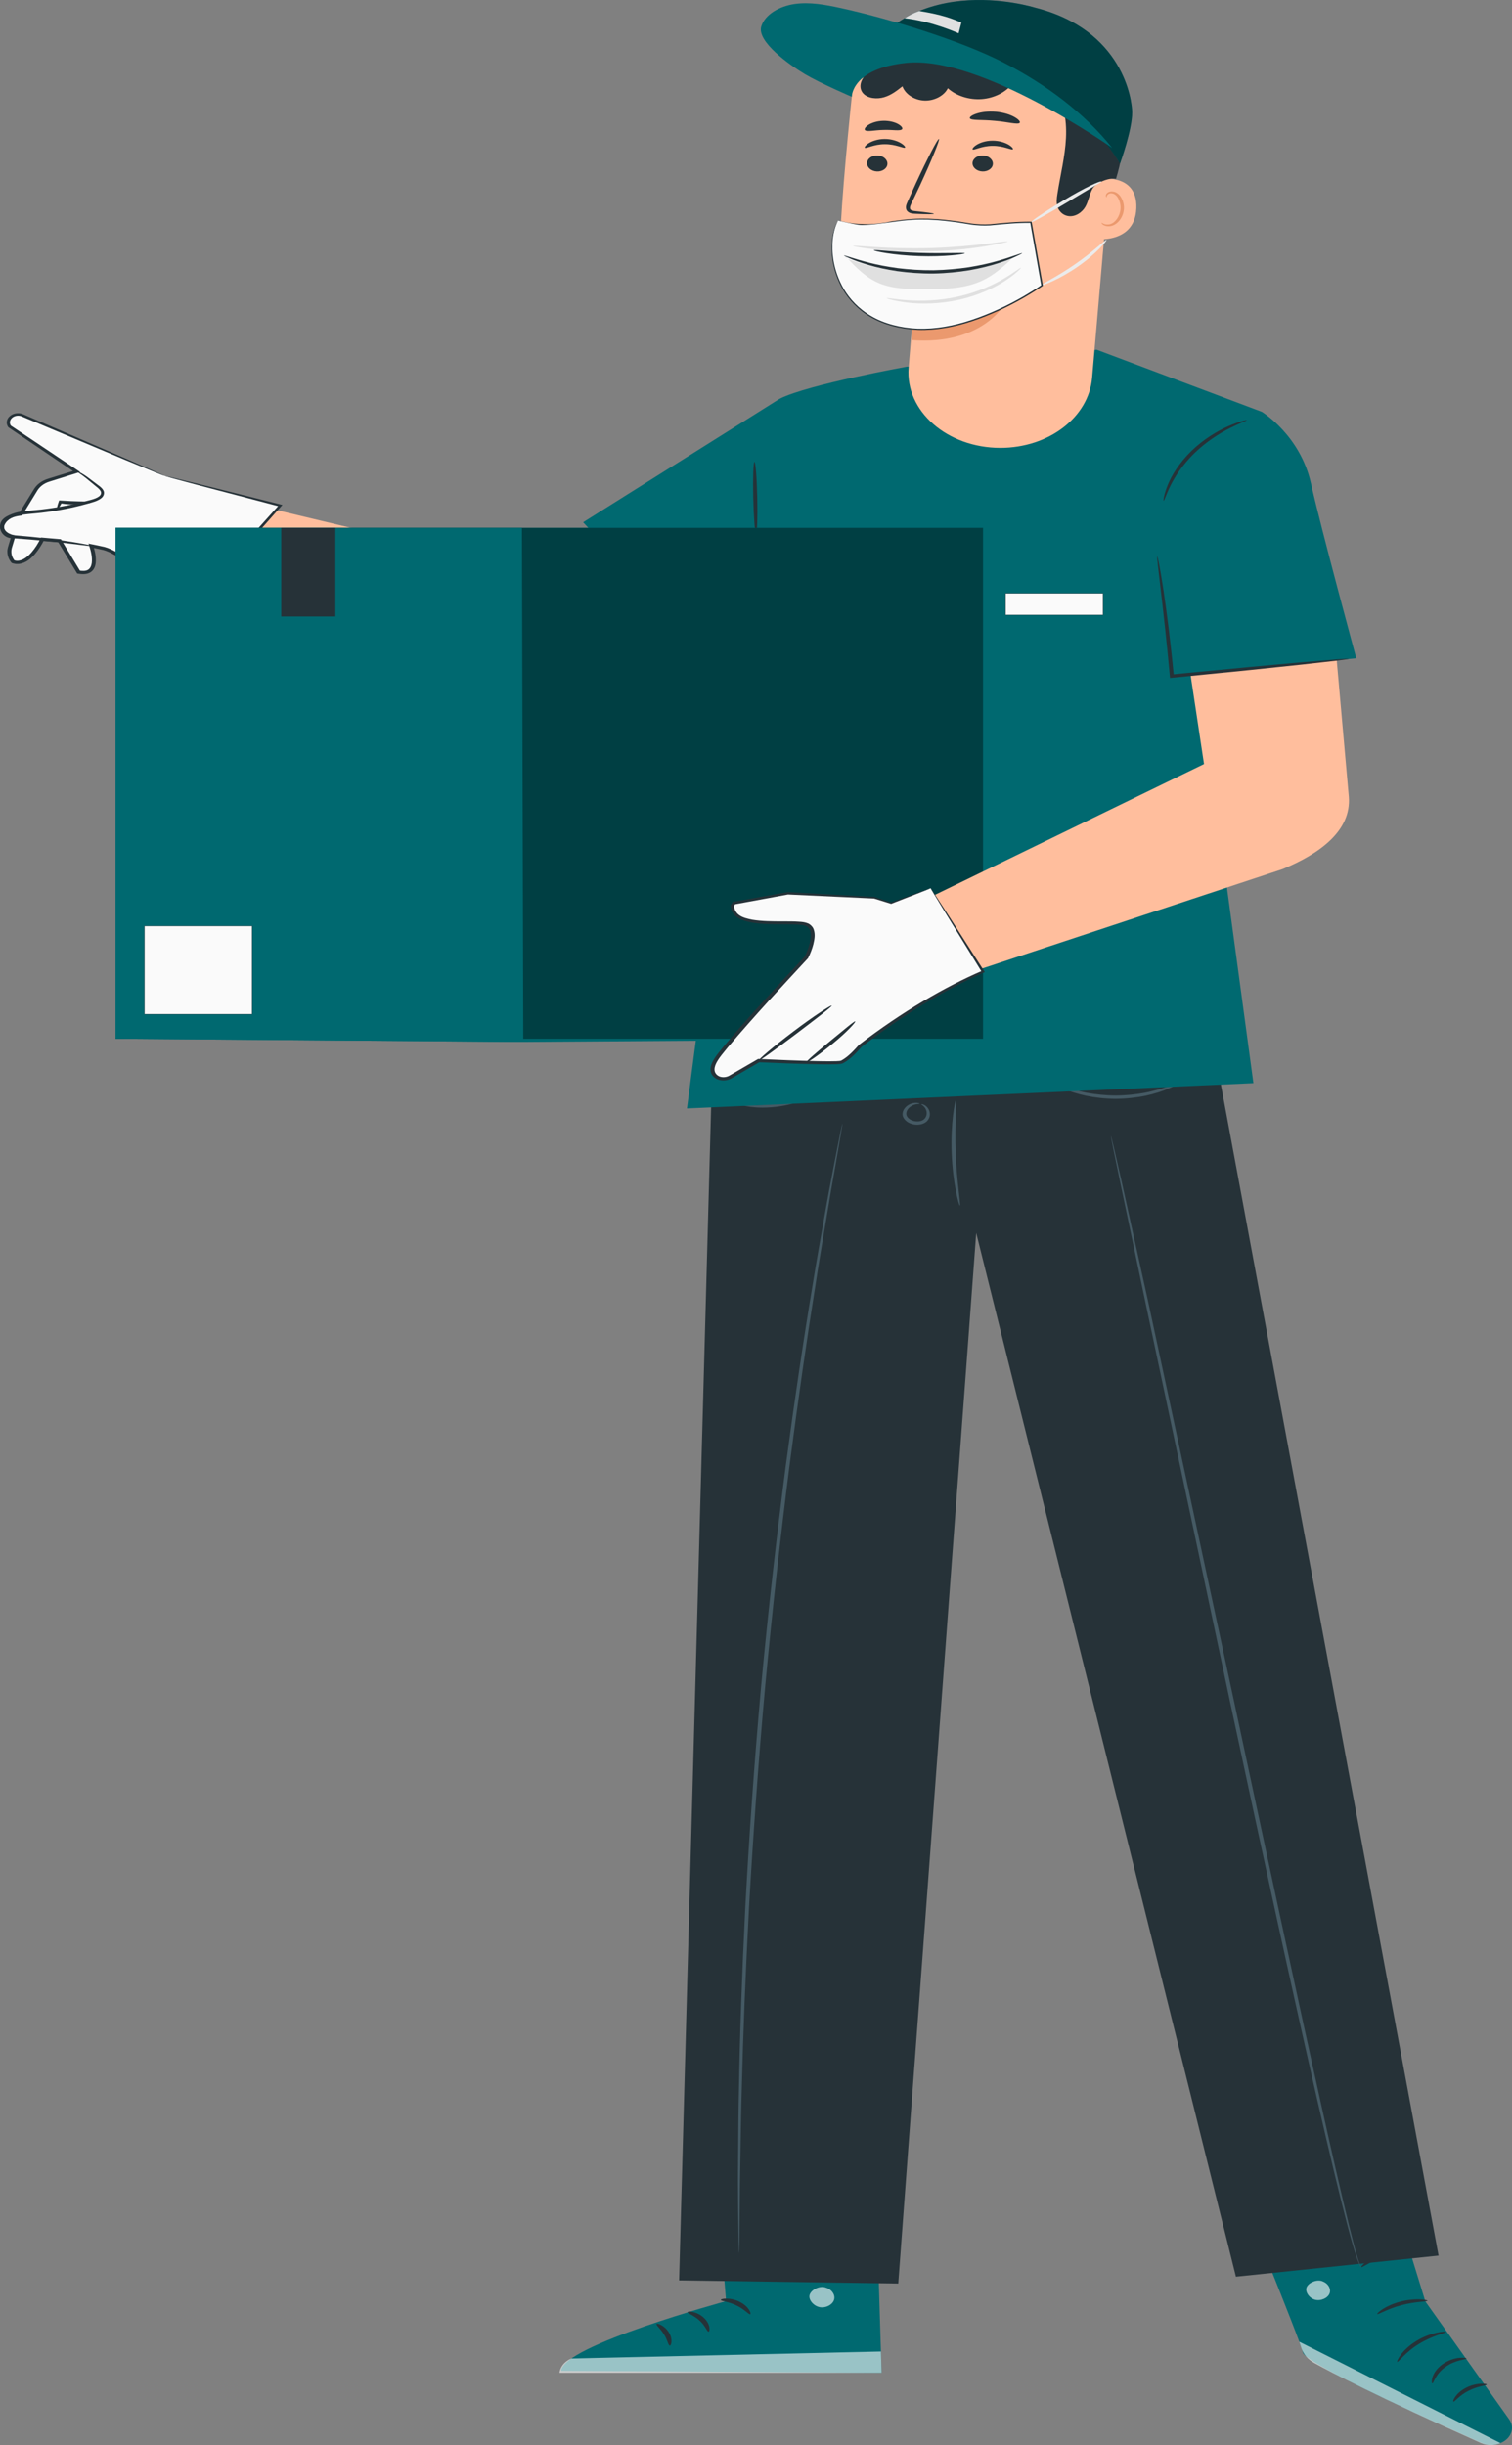 <svg width="73" height="118" viewBox="0 0 73 118" fill="none" xmlns="http://www.w3.org/2000/svg">
<rect x="0" y="0" width="73" height="118" fill="#808080" stroke="none"/>
<path d="M66.43 103.317L68.816 111.071L72.864 116.759C73.155 117.168 72.962 117.695 72.443 117.905C72.152 118.023 71.812 118.02 71.527 117.894C69.709 117.091 63.042 114.11 62.906 113.535C62.748 112.868 59.726 105.492 59.726 105.492L66.43 103.317Z" fill="#006970"/>
<g opacity="0.6">
<path d="M72.443 117.905L62.73 113.014L62.84 113.341C62.936 113.623 63.149 113.869 63.445 114.034C64.237 114.474 66.456 115.649 71.499 117.9C71.791 118.031 72.147 118.033 72.443 117.905Z" fill="white"/>
</g>
<g opacity="0.6">
<path d="M63.822 110.091C64.103 110.171 64.279 110.446 64.193 110.679C64.107 110.912 63.767 111.061 63.484 110.985C63.202 110.909 62.979 110.584 63.096 110.361C63.214 110.137 63.624 109.98 63.876 110.109" fill="white"/>
</g>
<path d="M69.154 115.025C69.215 115.034 69.29 114.582 69.777 114.239C70.251 113.883 70.808 113.874 70.804 113.824C70.805 113.803 70.666 113.77 70.437 113.794C70.21 113.817 69.9 113.915 69.635 114.108C69.37 114.301 69.216 114.541 69.162 114.723C69.105 114.907 69.129 115.024 69.154 115.025Z" fill="#263238"/>
<path d="M70.173 115.905C70.229 115.928 70.447 115.609 70.895 115.385C71.337 115.153 71.782 115.132 71.781 115.08C71.795 115.034 71.287 114.973 70.781 115.236C70.272 115.495 70.117 115.896 70.173 115.905Z" fill="#263238"/>
<path d="M67.459 113.985C67.516 114.011 67.847 113.519 68.507 113.12C69.16 112.713 69.829 112.589 69.814 112.538C69.815 112.493 69.079 112.544 68.378 112.98C67.672 113.409 67.407 113.973 67.459 113.985Z" fill="#263238"/>
<path d="M66.493 111.677C66.534 111.718 66.994 111.422 67.664 111.249C68.331 111.068 68.915 111.087 68.919 111.035C68.933 110.992 68.316 110.889 67.598 111.082C66.879 111.269 66.451 111.648 66.493 111.677Z" fill="#263238"/>
<path d="M65.723 109.415C65.767 109.453 66.203 109.078 66.927 108.943C67.647 108.795 68.243 108.967 68.262 108.917C68.272 108.897 68.136 108.824 67.884 108.771C67.635 108.716 67.266 108.697 66.877 108.772C66.488 108.849 66.17 109.004 65.978 109.145C65.783 109.286 65.703 109.402 65.723 109.415Z" fill="#263238"/>
<path d="M66.764 108.516C66.776 108.514 66.763 108.405 66.679 108.222C66.595 108.04 66.436 107.78 66.138 107.522C65.988 107.402 65.82 107.242 65.523 107.2C65.375 107.178 65.187 107.242 65.11 107.369C65.033 107.494 65.04 107.628 65.079 107.751C65.254 108.238 65.926 108.595 66.622 108.513C67.317 108.421 67.822 107.967 67.947 107.485C67.968 107.362 67.963 107.219 67.847 107.105C67.73 106.99 67.521 106.981 67.393 107.03C67.125 107.127 66.993 107.299 66.862 107.434C66.609 107.721 66.484 107.991 66.421 108.179C66.358 108.367 66.355 108.476 66.367 108.478C66.406 108.491 66.477 108.046 66.983 107.51C67.113 107.383 67.26 107.227 67.456 107.166C67.551 107.136 67.646 107.149 67.703 107.206C67.76 107.26 67.773 107.361 67.751 107.458C67.642 107.855 67.18 108.269 66.59 108.34C66.005 108.413 65.414 108.099 65.269 107.708C65.235 107.613 65.234 107.511 65.277 107.44C65.319 107.371 65.407 107.335 65.503 107.344C65.707 107.363 65.884 107.497 66.03 107.609C66.618 108.086 66.725 108.533 66.764 108.516Z" fill="#263238"/>
<path d="M34.528 104.541L35.055 111.056C35.055 111.056 27.136 113.207 27.091 114.419L42.563 114.511L42.25 104.333L34.528 104.541Z" fill="#006970"/>
<g opacity="0.6">
<path d="M39.816 110.389C40.118 110.448 40.335 110.719 40.275 110.968C40.214 111.217 39.881 111.4 39.578 111.345C39.275 111.289 39.002 110.971 39.096 110.729C39.19 110.487 39.596 110.29 39.874 110.403" fill="white"/>
</g>
<g opacity="0.6">
<path d="M42.563 114.511L42.531 113.485L27.587 113.822C27.587 113.822 27.09 113.998 27.012 114.51L42.563 114.511Z" fill="white"/>
</g>
<path d="M34.802 110.997C34.807 111.059 35.185 111.078 35.564 111.267C35.95 111.449 36.151 111.712 36.219 111.686C36.288 111.672 36.162 111.305 35.699 111.082C35.237 110.856 34.783 110.941 34.802 110.997Z" fill="#263238"/>
<path d="M33.2 111.587C33.185 111.647 33.516 111.744 33.782 111.999C34.058 112.248 34.133 112.529 34.208 112.525C34.279 112.533 34.318 112.169 33.98 111.857C33.645 111.543 33.2 111.528 33.2 111.587Z" fill="#263238"/>
<path d="M32.338 113.199C32.407 113.211 32.501 112.899 32.294 112.565C32.091 112.23 31.73 112.105 31.7 112.158C31.659 112.21 31.895 112.386 32.059 112.662C32.232 112.935 32.263 113.195 32.338 113.199Z" fill="#263238"/>
<path d="M34.883 109.502C34.917 109.557 35.26 109.463 35.688 109.476C36.115 109.483 36.452 109.592 36.489 109.538C36.531 109.492 36.198 109.271 35.694 109.261C35.191 109.249 34.844 109.454 34.883 109.502Z" fill="#263238"/>
<g opacity="0.3">
<path d="M34.635 105.831L34.727 106.992L42.324 106.748L42.295 105.7L34.635 105.831Z" fill="black"/>
</g>
<path d="M34.806 108.186C34.806 108.211 35.106 108.242 35.581 108.163C35.817 108.124 36.094 108.053 36.383 107.94C36.528 107.883 36.675 107.815 36.821 107.735C36.891 107.696 36.974 107.656 37.049 107.58C37.13 107.514 37.172 107.349 37.071 107.25C36.989 107.155 36.847 107.117 36.735 107.117C36.621 107.117 36.53 107.138 36.446 107.157C36.275 107.196 36.116 107.247 35.97 107.305C35.678 107.422 35.444 107.567 35.27 107.706C34.921 107.987 34.807 108.221 34.834 108.232C34.868 108.252 35.036 108.054 35.393 107.82C35.571 107.704 35.799 107.583 36.072 107.485C36.208 107.436 36.356 107.394 36.512 107.361C36.675 107.322 36.814 107.317 36.858 107.376C36.874 107.399 36.877 107.407 36.843 107.447C36.809 107.485 36.744 107.522 36.676 107.561C36.542 107.637 36.406 107.704 36.273 107.762C36.008 107.878 35.752 107.96 35.533 108.016C35.095 108.128 34.804 108.153 34.806 108.186Z" fill="#263238"/>
<path d="M34.908 108.272C34.935 108.281 35.077 108.056 35.09 107.655C35.095 107.456 35.061 107.216 34.958 106.963C34.906 106.837 34.837 106.709 34.747 106.583C34.652 106.46 34.535 106.295 34.241 106.275C34.088 106.274 33.964 106.375 33.924 106.46C33.876 106.547 33.869 106.62 33.853 106.694C33.83 106.843 33.839 106.988 33.869 107.121C33.927 107.39 34.07 107.611 34.224 107.768C34.538 108.089 34.856 108.155 34.861 108.134C34.886 108.102 34.618 107.989 34.375 107.68C34.255 107.527 34.146 107.325 34.108 107.09C34.088 106.973 34.086 106.849 34.109 106.723C34.128 106.588 34.186 106.478 34.248 106.491C34.325 106.488 34.459 106.586 34.526 106.692C34.61 106.803 34.677 106.918 34.731 107.031C34.836 107.257 34.886 107.475 34.904 107.66C34.939 108.03 34.867 108.264 34.908 108.272Z" fill="#263238"/>
<path d="M34.488 47.742L58.062 47.597L69.454 108.858L59.671 109.875L47.132 59.503L43.379 110.054L43.369 110.205L32.788 110.054L34.488 47.742Z" fill="#263238"/>
<path d="M46.343 58.185C46.371 58.181 46.334 57.896 46.282 57.437C46.229 56.978 46.167 56.343 46.141 55.641C46.115 54.938 46.13 54.301 46.149 53.841C46.167 53.38 46.183 53.094 46.155 53.091C46.13 53.089 46.066 53.371 46.011 53.834C45.957 54.295 45.92 54.937 45.946 55.646C45.973 56.354 46.057 56.993 46.145 57.451C46.233 57.909 46.318 58.188 46.343 58.185Z" fill="#455A64"/>
<path d="M44.401 53.267C44.404 53.259 44.359 53.231 44.261 53.224C44.165 53.215 44.017 53.236 43.871 53.319C43.731 53.401 43.581 53.552 43.576 53.761C43.567 53.973 43.776 54.179 44.039 54.248C44.3 54.324 44.618 54.265 44.769 54.092C44.92 53.923 44.912 53.729 44.862 53.594C44.808 53.455 44.706 53.365 44.623 53.324C44.54 53.282 44.484 53.281 44.481 53.289C44.462 53.311 44.67 53.38 44.729 53.622C44.756 53.736 44.741 53.889 44.628 54C44.521 54.113 44.303 54.152 44.102 54.096C43.901 54.041 43.757 53.901 43.756 53.758C43.748 53.614 43.85 53.485 43.956 53.408C44.183 53.245 44.399 53.293 44.401 53.267Z" fill="#455A64"/>
<path d="M50.438 52.034C50.429 52.043 50.506 52.099 50.653 52.195C50.797 52.293 51.028 52.413 51.326 52.54C51.623 52.67 52 52.787 52.43 52.882C52.863 52.969 53.351 53.028 53.866 53.031C54.381 53.028 54.87 52.969 55.303 52.883C55.733 52.788 56.11 52.671 56.407 52.541C56.705 52.415 56.936 52.294 57.08 52.197C57.227 52.102 57.304 52.045 57.296 52.036C57.274 52.012 56.946 52.218 56.348 52.44C56.05 52.553 55.68 52.656 55.26 52.74C54.838 52.816 54.365 52.868 53.866 52.871C53.367 52.868 52.895 52.815 52.472 52.739C52.053 52.655 51.682 52.552 51.385 52.438C50.787 52.216 50.459 52.01 50.438 52.034Z" fill="#455A64"/>
<path d="M35.845 53.33C35.84 53.348 36.083 53.413 36.491 53.442C36.898 53.471 37.474 53.449 38.078 53.308C38.683 53.166 39.187 52.937 39.513 52.736C39.842 52.535 40.006 52.375 39.99 52.361C39.953 52.32 39.202 52.887 38.025 53.155C36.854 53.437 35.849 53.279 35.845 53.33Z" fill="#455A64"/>
<path d="M65.722 109.415C65.724 109.412 65.688 109.376 65.654 109.285C65.619 109.195 65.574 109.06 65.521 108.88C65.415 108.521 65.276 107.988 65.107 107.3C64.769 105.924 64.311 103.927 63.762 101.456C62.664 96.516 61.199 89.683 59.585 82.135C57.963 74.589 56.495 67.759 55.431 62.807C54.886 60.341 54.445 58.343 54.138 56.954C53.982 56.27 53.859 55.736 53.774 55.365C53.731 55.189 53.698 55.052 53.674 54.953C53.651 54.86 53.634 54.813 53.634 54.813C53.634 54.813 53.638 54.862 53.655 54.956C53.675 55.056 53.701 55.194 53.736 55.371C53.812 55.743 53.922 56.279 54.064 56.966C54.356 58.357 54.776 60.357 55.295 62.827C56.345 67.781 57.793 74.614 59.393 82.163C61.007 89.711 62.493 96.541 63.627 101.477C64.193 103.945 64.672 105.94 65.032 107.313C65.388 108.685 65.651 109.441 65.722 109.415Z" fill="#455A64"/>
<path d="M35.677 108.725C35.677 108.725 35.684 108.677 35.687 108.584C35.69 108.483 35.693 108.346 35.697 108.169C35.701 107.797 35.707 107.261 35.715 106.575C35.719 105.882 35.726 105.035 35.747 104.052C35.766 103.069 35.776 101.949 35.816 100.712C35.876 98.237 35.991 95.291 36.165 92.022C36.351 88.753 36.601 85.16 36.942 81.394C37.291 77.627 37.698 74.044 38.111 70.788C38.535 67.534 38.957 64.606 39.35 62.152C39.535 60.924 39.73 59.815 39.89 58.841C40.048 57.866 40.196 57.028 40.318 56.343C40.435 55.663 40.527 55.133 40.59 54.764C40.619 54.589 40.641 54.453 40.657 54.353C40.67 54.26 40.673 54.212 40.673 54.212C40.673 54.212 40.657 54.259 40.637 54.35C40.616 54.45 40.588 54.585 40.552 54.759C40.48 55.127 40.376 55.656 40.243 56.334C40.109 57.017 39.951 57.854 39.782 58.828C39.612 59.802 39.407 60.909 39.213 62.137C38.803 64.59 38.366 67.517 37.932 70.773C37.51 74.029 37.097 77.614 36.747 81.382C36.407 85.15 36.161 88.744 35.985 92.015C35.821 95.286 35.719 98.234 35.678 100.71C35.646 101.948 35.646 103.068 35.638 104.051C35.627 105.035 35.631 105.882 35.639 106.574C35.647 107.261 35.653 107.796 35.657 108.169C35.662 108.346 35.665 108.483 35.667 108.584C35.67 108.677 35.677 108.725 35.677 108.725Z" fill="#455A64"/>
<path d="M11.305 24.128L26.035 27.649L34.286 23.66L40.548 29.741L28.869 33.881C27.201 34.473 25.297 34.421 23.68 33.74L9.209 27.648L11.305 24.128Z" fill="#FFBE9D"/>
<path d="M7.944 22.966L6.12 22.191L1.047 20.03C0.633 19.895 0.248 20.259 0.462 20.579L3.696 22.756L2.343 23.179C2.075 23.262 1.854 23.425 1.725 23.636L1.006 24.807C1.006 24.807 0.185 24.879 0.102 25.316C0.015 25.779 0.636 25.903 0.636 25.903L0.481 26.414C0.409 26.653 0.463 26.905 0.631 27.11C1.417 27.374 2.041 26.027 2.041 26.027L2.877 26.099L3.793 27.609C4.954 27.84 4.404 26.34 4.404 26.34C4.404 26.34 4.404 26.34 4.916 26.444C5.429 26.549 5.698 26.846 6.495 27.181C7.292 27.515 8.859 27.633 8.859 27.633L10.017 28.333L13.53 24.397L7.944 22.966Z" fill="#FAFAFA"/>
<path d="M7.944 22.966C7.945 22.964 7.979 22.97 8.044 22.984C8.118 23.001 8.213 23.023 8.331 23.05C8.595 23.114 8.965 23.204 9.437 23.319C10.411 23.562 11.806 23.911 13.549 24.347L13.635 24.369L13.582 24.428C12.599 25.537 11.412 26.876 10.084 28.374L10.035 28.43L9.966 28.389C9.605 28.172 9.21 27.934 8.807 27.691L8.851 27.705C8.106 27.634 7.328 27.55 6.564 27.29C6.189 27.15 5.845 26.959 5.508 26.769C5.34 26.675 5.169 26.59 4.984 26.541C4.796 26.497 4.582 26.458 4.381 26.416L4.494 26.318C4.583 26.59 4.65 26.874 4.619 27.181C4.598 27.329 4.546 27.505 4.367 27.619C4.183 27.733 3.957 27.715 3.77 27.686L3.727 27.679L3.706 27.644C3.415 27.164 3.105 26.652 2.791 26.134L2.867 26.177C2.636 26.158 2.386 26.136 2.136 26.115L2.031 26.105L2.132 26.055C2.01 26.298 1.868 26.527 1.684 26.741C1.501 26.945 1.273 27.169 0.909 27.217L0.774 27.219C0.73 27.214 0.687 27.202 0.644 27.194L0.612 27.186L0.596 27.183L0.595 27.182C0.604 27.189 0.512 27.127 0.551 27.153L0.55 27.152L0.548 27.149L0.543 27.144L0.511 27.101C0.49 27.071 0.471 27.041 0.454 27.01C0.387 26.887 0.353 26.752 0.354 26.618C0.352 26.481 0.402 26.353 0.435 26.239L0.543 25.884L0.612 25.979C0.414 25.931 0.236 25.847 0.11 25.703C-0.012 25.555 -0.027 25.37 0.039 25.208C0.115 25.041 0.286 24.93 0.455 24.861C0.63 24.792 0.806 24.751 0.995 24.731L0.922 24.772C1.075 24.524 1.226 24.278 1.376 24.035C1.451 23.913 1.526 23.792 1.6 23.672C1.668 23.551 1.768 23.418 1.896 23.323C2.022 23.224 2.178 23.148 2.337 23.101C2.487 23.055 2.637 23.008 2.785 22.962C3.082 22.87 3.375 22.779 3.664 22.689L3.64 22.811C2.482 22.027 1.402 21.297 0.412 20.627L0.402 20.62L0.394 20.609C0.276 20.441 0.316 20.217 0.472 20.087C0.62 19.948 0.876 19.906 1.073 19.975L1.078 19.977L1.08 19.978C3.191 20.89 4.906 21.63 6.107 22.149C6.691 22.405 7.148 22.605 7.472 22.747C7.62 22.814 7.737 22.867 7.826 22.907C7.906 22.943 7.946 22.964 7.944 22.966C7.943 22.969 7.9 22.954 7.818 22.923C7.727 22.886 7.607 22.838 7.456 22.778C7.127 22.643 6.662 22.451 6.071 22.207C4.863 21.7 3.137 20.975 1.014 20.083L1.02 20.085C0.871 20.035 0.693 20.067 0.582 20.169C0.469 20.267 0.442 20.425 0.529 20.549L0.51 20.531C1.504 21.196 2.588 21.922 3.752 22.701L3.868 22.779L3.727 22.823C3.439 22.913 3.146 23.006 2.849 23.099C2.701 23.145 2.552 23.192 2.402 23.239C2.258 23.282 2.131 23.345 2.022 23.431C1.911 23.517 1.834 23.615 1.764 23.739C1.691 23.859 1.617 23.981 1.542 24.102C1.393 24.346 1.242 24.592 1.09 24.841L1.068 24.876L1.016 24.883C0.702 24.921 0.325 25.028 0.217 25.26C0.172 25.375 0.182 25.516 0.268 25.615C0.353 25.717 0.509 25.791 0.659 25.827L0.751 25.849L0.729 25.922L0.622 26.277C0.586 26.399 0.544 26.508 0.547 26.619C0.546 26.731 0.575 26.844 0.631 26.946C0.646 26.972 0.661 26.997 0.679 27.021L0.706 27.057L0.709 27.062L0.711 27.064L0.712 27.065C0.75 27.091 0.659 27.03 0.669 27.037L0.67 27.037L0.681 27.039L0.704 27.044C0.734 27.049 0.764 27.058 0.795 27.062L0.888 27.061C1.141 27.032 1.36 26.845 1.528 26.65C1.699 26.452 1.839 26.226 1.951 25.999L1.98 25.942L2.052 25.948L2.157 25.957C2.407 25.979 2.657 26 2.888 26.02L2.941 26.025L2.965 26.064C3.279 26.582 3.589 27.094 3.88 27.575L3.816 27.533C3.977 27.558 4.144 27.565 4.253 27.495C4.363 27.427 4.413 27.296 4.431 27.164C4.46 26.896 4.397 26.615 4.315 26.363L4.272 26.233L4.428 26.266C4.635 26.309 4.83 26.345 5.043 26.395C5.255 26.452 5.443 26.547 5.614 26.642C5.953 26.835 6.285 27.02 6.64 27.154C7.358 27.401 8.141 27.492 8.868 27.562L8.894 27.565L8.912 27.576C9.314 27.82 9.708 28.059 10.068 28.278L9.95 28.293C11.29 26.802 12.488 25.469 13.48 24.366L13.512 24.448C11.775 23.992 10.384 23.627 9.414 23.372C8.946 23.247 8.581 23.148 8.32 23.078C8.204 23.045 8.111 23.019 8.038 22.998C7.975 22.979 7.943 22.969 7.944 22.966Z" fill="#263238"/>
<path d="M4.526 26.365C4.521 26.383 4.12 26.324 3.434 26.241C2.748 26.157 1.774 26.055 0.629 25.977L0.647 25.977C0.198 26.009 -0.116 25.582 0.056 25.25C0.213 24.918 0.639 24.742 1.035 24.688C1.47 24.63 1.873 24.613 2.268 24.555C2.662 24.502 3.038 24.438 3.392 24.364C3.747 24.291 4.081 24.209 4.389 24.124C4.541 24.083 4.681 24.034 4.779 23.96C4.878 23.888 4.905 23.789 4.858 23.701C4.811 23.611 4.716 23.538 4.626 23.466C4.539 23.395 4.455 23.325 4.375 23.26C4.221 23.13 4.087 23.021 3.971 22.938C3.739 22.771 3.588 22.7 3.597 22.689C3.601 22.681 3.766 22.734 4.019 22.89C4.145 22.967 4.289 23.072 4.451 23.197C4.533 23.259 4.62 23.325 4.71 23.393C4.801 23.461 4.914 23.535 4.984 23.656C5.062 23.776 5.016 23.954 4.882 24.048C4.758 24.146 4.599 24.202 4.442 24.248C4.132 24.339 3.796 24.427 3.437 24.505C3.079 24.584 2.698 24.652 2.299 24.708C1.904 24.768 1.475 24.79 1.071 24.843C0.702 24.892 0.356 25.05 0.234 25.305C0.096 25.544 0.355 25.857 0.626 25.829L0.636 25.828L0.645 25.829C1.794 25.92 2.769 26.042 3.453 26.151C3.795 26.206 4.064 26.255 4.247 26.293C4.431 26.332 4.528 26.358 4.526 26.365Z" fill="#263238"/>
<path d="M4.389 24.236C4.398 24.278 3.965 24.367 3.419 24.343C3.228 24.335 3.051 24.314 2.904 24.288L2.993 24.245C2.884 24.451 2.794 24.582 2.762 24.573C2.729 24.563 2.762 24.415 2.839 24.2L2.856 24.152L2.928 24.156C3.123 24.168 3.275 24.176 3.43 24.185C3.953 24.209 4.381 24.191 4.389 24.236Z" fill="#263238"/>
<path d="M37.645 19.244L28.154 25.205L34.809 32.381L42.924 28.608L37.645 19.244Z" fill="#006970"/>
<path d="M37.645 19.244C39.019 18.552 43.77 17.698 43.77 17.698L52.956 16.881L60.922 19.876L57.648 31.105L60.515 52.274L33.167 53.493L37.645 19.244Z" fill="#006970"/>
<path d="M53.258 28.636H48.547V29.676H53.258V28.636Z" fill="#FAFAFA"/>
<path d="M53.267 29.684H48.538V28.628H53.267V29.684ZM48.557 29.669H53.248V28.644H48.557V29.669Z" fill="#263238"/>
<path d="M36.502 25.741C36.448 25.742 36.388 24.971 36.367 24.018C36.346 23.064 36.372 22.292 36.425 22.291C36.478 22.29 36.539 23.062 36.56 24.015C36.581 24.967 36.555 25.741 36.502 25.741Z" fill="#263238"/>
<path d="M53.732 6.578L52.727 18.236C52.562 20.14 50.629 21.615 48.298 21.615C45.732 21.615 43.7 19.839 43.868 17.742C43.957 16.633 44.038 15.724 44.038 15.724C44.038 15.724 40.591 15.285 40.548 12.463C40.524 10.833 40.867 7.135 41.161 4.302C41.36 2.386 43.319 0.916 45.667 0.916H47.749C51.334 1.087 54.04 3.648 53.732 6.578Z" fill="#FFBE9D"/>
<path d="M44.032 15.684C44.032 15.684 46.211 15.829 48.525 14.638C48.525 14.638 47.463 16.669 44.024 16.415L44.032 15.684Z" fill="#EB996E"/>
<path d="M41.863 7.868C41.854 8.081 42.067 8.262 42.338 8.274C42.608 8.286 42.836 8.124 42.845 7.911C42.854 7.698 42.642 7.516 42.371 7.504C42.1 7.492 41.872 7.655 41.863 7.868Z" fill="#263238"/>
<path d="M41.756 7.132C41.817 7.184 42.189 6.958 42.719 6.96C43.248 6.954 43.637 7.178 43.694 7.124C43.722 7.101 43.66 7.006 43.491 6.905C43.325 6.805 43.04 6.707 42.711 6.708C42.381 6.71 42.103 6.809 41.944 6.911C41.781 7.013 41.726 7.108 41.756 7.132Z" fill="#263238"/>
<path d="M46.954 7.868C46.945 8.081 47.158 8.263 47.429 8.274C47.699 8.286 47.927 8.124 47.936 7.911C47.945 7.698 47.732 7.516 47.462 7.504C47.191 7.492 46.963 7.655 46.954 7.868Z" fill="#263238"/>
<path d="M46.962 7.212C47.023 7.265 47.396 7.039 47.925 7.04C48.454 7.035 48.843 7.258 48.9 7.205C48.928 7.182 48.867 7.087 48.697 6.986C48.53 6.885 48.246 6.788 47.916 6.789C47.586 6.79 47.309 6.89 47.149 6.992C46.987 7.094 46.932 7.189 46.962 7.212Z" fill="#263238"/>
<path d="M45.089 10.321C45.091 10.296 44.762 10.25 44.228 10.194C44.093 10.182 43.965 10.161 43.942 10.085C43.91 10.005 43.967 9.885 44.032 9.757C44.16 9.489 44.293 9.208 44.432 8.914C44.988 7.713 45.39 6.726 45.331 6.708C45.271 6.69 44.773 7.649 44.218 8.849C44.084 9.145 43.956 9.427 43.835 9.697C43.783 9.823 43.695 9.966 43.764 10.132C43.801 10.215 43.9 10.275 43.987 10.294C44.073 10.316 44.15 10.317 44.216 10.32C44.754 10.344 45.087 10.346 45.089 10.321Z" fill="#263238"/>
<path d="M46.825 5.708C46.877 5.826 47.406 5.77 48.027 5.832C48.65 5.883 49.151 6.032 49.233 5.926C49.27 5.876 49.183 5.765 48.98 5.65C48.779 5.536 48.459 5.428 48.086 5.394C47.713 5.36 47.372 5.409 47.145 5.485C46.917 5.56 46.803 5.652 46.825 5.708Z" fill="#263238"/>
<path d="M41.761 6.28C41.854 6.379 42.219 6.277 42.658 6.272C43.096 6.255 43.468 6.338 43.554 6.235C43.591 6.185 43.533 6.086 43.37 5.993C43.21 5.9 42.943 5.824 42.641 5.832C42.34 5.84 42.078 5.929 41.926 6.03C41.771 6.131 41.72 6.232 41.761 6.28Z" fill="#263238"/>
<path d="M52.57 8.696C52.628 8.675 54.938 8.123 54.863 10.052C54.787 11.981 52.438 11.521 52.435 11.466C52.434 11.41 52.57 8.696 52.57 8.696Z" fill="#FFBE9D"/>
<path d="M53.184 10.754C53.194 10.748 53.224 10.778 53.292 10.806C53.358 10.833 53.474 10.854 53.599 10.819C53.85 10.751 54.073 10.433 54.098 10.086C54.111 9.91 54.072 9.742 54.002 9.601C53.935 9.458 53.827 9.357 53.703 9.335C53.579 9.308 53.488 9.368 53.457 9.421C53.423 9.474 53.437 9.513 53.425 9.516C53.418 9.521 53.375 9.483 53.397 9.403C53.408 9.365 53.438 9.321 53.495 9.285C53.553 9.249 53.636 9.232 53.724 9.242C53.905 9.257 54.063 9.398 54.141 9.552C54.228 9.707 54.276 9.897 54.262 10.094C54.232 10.482 53.975 10.839 53.631 10.911C53.464 10.942 53.327 10.898 53.257 10.85C53.186 10.8 53.175 10.757 53.184 10.754Z" fill="#EB996E"/>
<path d="M53.88 8.631C53.521 8.56 52.9 8.831 52.746 9.107C52.593 9.382 52.559 9.694 52.406 9.97C52.254 10.246 51.908 10.495 51.549 10.425C51.301 10.377 51.123 10.187 51.058 9.985C50.992 9.783 51.019 9.57 51.051 9.363C51.19 8.461 51.421 7.568 51.465 6.661C51.509 5.753 51.352 4.811 50.77 4.037C50.188 3.264 49.119 2.696 48.013 2.769C47.281 2.817 46.609 3.13 45.882 3.213C45.019 3.312 44.107 3.063 43.49 2.56C43.411 2.495 43.043 2.297 43.043 2.297C43.043 2.25 43.097 1.847 43.291 1.7C44.735 0.607 47.335 0.302 49.242 0.695C51.148 1.088 52.935 2.19 53.755 3.653C54.576 5.116 54.332 7.15 53.88 8.631Z" fill="#263238"/>
<path d="M41.123 3.866C41.123 3.866 50.165 1.485 54.076 7.89C54.076 7.89 54.661 6.287 54.661 5.427C54.661 4.854 54.242 1.436 49.947 0.361C49.947 0.361 43.477 -1.661 41.123 3.866Z" fill="#006970"/>
<path d="M48.892 4.026C48.573 4.449 48.002 4.738 47.398 4.783C46.794 4.828 46.169 4.628 45.762 4.259C45.583 4.624 45.104 4.875 44.625 4.854C44.145 4.834 43.701 4.544 43.57 4.165C43.307 4.374 43.034 4.588 42.69 4.691C42.347 4.794 41.911 4.756 41.686 4.52C41.456 4.279 41.523 3.913 41.748 3.67C41.973 3.428 42.321 3.283 42.664 3.165C43.738 2.798 44.923 2.614 46.076 2.742C47.229 2.87 48.347 3.328 49.068 4.075" fill="#263238"/>
<g opacity="0.4">
<path d="M41.123 3.866C41.123 3.866 42.153 2.864 43.999 2.797C46.666 2.701 51.658 3.929 54.076 7.89C54.076 7.89 54.661 6.287 54.661 5.427C54.661 4.854 54.242 1.436 49.947 0.361C49.947 0.361 43.477 -1.661 41.123 3.866Z" fill="black"/>
</g>
<path d="M53.698 7.14C52.358 5.46 50.509 4.072 48.431 3.008C46.352 1.945 42.916 0.894 40.547 0.379C39.836 0.225 39.095 0.089 38.37 0.192C37.645 0.295 36.935 0.69 36.755 1.274C36.53 2.005 38.115 3.133 38.86 3.577C39.605 4.02 41.124 4.671 41.124 4.671C41.124 4.671 41.103 3.315 43.754 3.036C47.359 2.655 53.698 7.14 53.698 7.14Z" fill="#006970"/>
<path d="M46.283 1.608C46.283 1.608 44.98 1.018 43.672 0.88C43.941 0.719 44.084 0.641 44.382 0.531C45.051 0.64 45.73 0.779 46.416 1.092L46.283 1.608Z" fill="#E0E0E0"/>
<path d="M53.181 8.764C53.188 8.783 52.995 8.877 52.693 9.064C52.315 9.29 51.929 9.522 51.506 9.775C50.575 10.329 49.808 10.764 49.775 10.729C49.743 10.694 50.46 10.202 51.392 9.647C52.317 9.087 53.142 8.699 53.181 8.764Z" fill="#EBEBEB"/>
<path d="M53.423 11.578C53.464 11.599 52.933 12.249 52.039 12.866C51.151 13.487 50.281 13.81 50.261 13.774C50.233 13.732 51.045 13.354 51.914 12.745C52.789 12.142 53.377 11.548 53.423 11.578Z" fill="#EBEBEB"/>
<path d="M40.465 10.644C40.465 10.644 41.397 10.862 41.642 10.851C43.349 10.776 43.949 10.304 46.736 10.791C47.185 10.869 47.65 10.88 48.104 10.825C48.512 10.777 49.091 10.729 49.775 10.729L50.311 13.778C50.311 13.778 47.004 16.146 44.024 15.881C40.173 15.537 39.717 11.858 40.465 10.644Z" fill="#FAFAFA"/>
<path d="M40.465 10.644C40.465 10.644 40.43 10.724 40.363 10.867C40.306 11.013 40.242 11.237 40.204 11.53C40.149 12.111 40.192 12.998 40.742 13.955C41.024 14.425 41.452 14.903 42.069 15.259C42.681 15.619 43.475 15.826 44.319 15.862C45.166 15.889 46.055 15.728 46.909 15.44C47.767 15.156 48.606 14.767 49.41 14.305C49.713 14.127 50.009 13.946 50.286 13.754L50.273 13.782C50.086 12.713 49.906 11.688 49.738 10.733L49.774 10.758C49.087 10.752 48.436 10.817 47.804 10.88C47.486 10.897 47.172 10.882 46.874 10.839C46.575 10.795 46.292 10.739 46.011 10.706C45.451 10.63 44.917 10.591 44.422 10.597C43.927 10.601 43.474 10.662 43.065 10.718C42.655 10.776 42.286 10.823 41.961 10.846C41.799 10.852 41.648 10.875 41.507 10.856C41.369 10.839 41.246 10.816 41.136 10.795C40.696 10.708 40.465 10.644 40.465 10.644C40.463 10.593 41.41 11.035 43.057 10.681C43.466 10.623 43.922 10.559 44.421 10.553C44.92 10.544 45.458 10.581 46.021 10.656C46.303 10.688 46.591 10.744 46.885 10.787C47.179 10.828 47.487 10.842 47.799 10.824C48.421 10.761 49.087 10.694 49.775 10.699L49.806 10.699L49.811 10.724C49.979 11.679 50.161 12.704 50.349 13.773L50.352 13.79L50.337 13.801C50.056 13.996 49.76 14.178 49.454 14.356C48.647 14.82 47.802 15.212 46.937 15.498C46.076 15.787 45.176 15.949 44.316 15.92C43.459 15.882 42.653 15.67 42.031 15.302C41.406 14.938 40.974 14.451 40.692 13.975C40.142 13.004 40.109 12.111 40.173 11.528C40.216 11.233 40.285 11.009 40.348 10.861C40.425 10.715 40.465 10.644 40.465 10.644Z" fill="#263238"/>
<path d="M40.775 12.422C43.34 13.469 46.528 13.421 49.045 12.298C48.53 12.795 47.996 13.305 47.287 13.601C46.472 13.94 45.52 13.958 44.606 13.957C43.878 13.956 43.121 13.942 42.469 13.677C41.8 13.405 41.322 12.902 40.869 12.415" fill="#E0E0E0"/>
<path d="M48.652 11.654C48.657 11.672 48.254 11.775 47.584 11.884C46.915 11.994 45.978 12.1 44.936 12.131C43.894 12.16 42.95 12.108 42.273 12.038C41.596 11.968 41.185 11.889 41.188 11.87C41.193 11.846 41.611 11.885 42.286 11.927C42.962 11.968 43.897 12.002 44.929 11.973C45.961 11.942 46.891 11.855 47.561 11.774C48.232 11.694 48.645 11.63 48.652 11.654Z" fill="#E0E0E0"/>
<path d="M49.291 12.922C49.307 12.933 49.064 13.196 48.561 13.529C48.062 13.861 47.281 14.247 46.324 14.463C45.368 14.681 44.455 14.679 43.819 14.604C43.178 14.53 42.805 14.407 42.812 14.391C42.82 14.365 43.203 14.449 43.834 14.492C44.462 14.537 45.346 14.521 46.273 14.311C47.2 14.101 47.969 13.742 48.479 13.439C48.992 13.137 49.268 12.904 49.291 12.922Z" fill="#E0E0E0"/>
<path d="M49.349 12.221C49.355 12.231 49.249 12.286 49.051 12.377C48.855 12.472 48.557 12.587 48.178 12.708C47.8 12.832 47.334 12.947 46.808 13.041C46.279 13.128 45.689 13.189 45.067 13.2C44.444 13.205 43.851 13.159 43.32 13.086C42.79 13.006 42.32 12.904 41.937 12.79C41.554 12.678 41.251 12.57 41.052 12.481C40.851 12.395 40.743 12.343 40.749 12.333C40.764 12.306 41.214 12.489 41.98 12.683C42.362 12.782 42.828 12.871 43.349 12.942C43.873 13.006 44.453 13.047 45.064 13.042C45.674 13.031 46.253 12.975 46.773 12.898C47.292 12.813 47.754 12.712 48.132 12.603C48.891 12.39 49.332 12.195 49.349 12.221Z" fill="#263238"/>
<path d="M46.582 12.225C46.589 12.265 45.602 12.404 44.373 12.361C43.144 12.322 42.174 12.118 42.186 12.079C42.197 12.032 43.17 12.165 44.381 12.203C45.592 12.246 46.576 12.178 46.582 12.225Z" fill="#263238"/>
<path d="M5.578 50.13V25.475H47.461V50.13L25.264 50.283L5.578 50.13Z" fill="#006970"/>
<g opacity="0.4">
<path d="M47.461 25.475H5.578V50.13H47.461V25.475Z" fill="black"/>
</g>
<path d="M25.264 50.283L5.578 50.13V25.475H25.199L25.264 50.283Z" fill="#006970"/>
<path d="M16.191 25.475H13.579V29.753H16.191V25.475Z" fill="#263238"/>
<path d="M12.174 44.689H6.975V48.945H12.174V44.689Z" fill="#FAFAFA"/>
<path d="M12.184 48.953H6.966V44.681H12.184V48.953ZM6.985 48.938H12.165V44.696H6.985V48.938Z" fill="#263238"/>
<path d="M57.264 31.135L58.13 36.874L45.135 43.189L47.154 46.829L61.925 41.943C63.716 41.201 65.248 40.099 65.121 38.45L64.409 30.423L57.264 31.135Z" fill="#FFBE9D"/>
<path d="M60.922 19.876C60.922 19.876 62.771 20.997 63.294 23.332C63.792 25.555 65.482 31.768 65.482 31.768L56.576 32.631C56.576 32.631 56.582 30.925 56.582 30.924C56.567 30.9 55.752 27.72 55.752 27.72L57.413 23.332L60.922 19.876Z" fill="#006970"/>
<path d="M65.129 31.795C65.13 31.806 64.913 31.838 64.52 31.886C64.093 31.934 63.531 31.997 62.852 32.074C61.443 32.227 59.495 32.426 57.342 32.636C57.084 32.662 56.828 32.686 56.588 32.71L56.488 32.719L56.481 32.637C56.333 31.011 56.169 29.564 56.047 28.525C55.989 28.026 55.941 27.614 55.904 27.3C55.871 27.011 55.86 26.852 55.872 26.851C55.884 26.85 55.92 27.006 55.975 27.293C56.029 27.579 56.098 27.995 56.177 28.514C56.332 29.551 56.519 30.996 56.672 32.626L56.565 32.553C56.805 32.529 57.06 32.505 57.319 32.479C59.472 32.269 61.423 32.087 62.836 31.963C63.518 31.907 64.082 31.86 64.511 31.825C64.907 31.796 65.127 31.784 65.129 31.795Z" fill="#263238"/>
<path d="M60.194 20.276C60.206 20.301 59.87 20.415 59.376 20.664C58.882 20.911 58.242 21.314 57.67 21.865C57.102 22.419 56.724 23.003 56.508 23.443C56.292 23.884 56.211 24.174 56.178 24.168C56.158 24.165 56.192 23.865 56.38 23.404C56.566 22.944 56.937 22.333 57.523 21.763C58.111 21.195 58.785 20.794 59.307 20.567C59.831 20.338 60.188 20.26 60.194 20.276Z" fill="#263238"/>
<path d="M44.932 42.868L43.024 43.584L42.205 43.325L38.04 43.112L35.432 43.584L35.358 43.706C35.358 44.864 38.037 44.407 38.856 44.59C39.674 44.773 38.93 46.205 38.93 46.205C38.93 46.205 35.246 50.135 34.604 51.08C34.283 51.552 34.388 51.811 34.572 51.952C34.762 52.096 35.057 52.095 35.269 51.973L36.629 51.184C36.629 51.184 40.371 51.363 40.628 51.259C40.998 51.109 41.535 50.47 41.535 50.47C43.45 49.004 45.419 47.785 47.461 46.891L44.932 42.868Z" fill="#FAFAFA"/>
<path d="M44.932 42.868C44.933 42.866 44.949 42.888 44.979 42.931C45.014 42.983 45.057 43.049 45.112 43.13C45.234 43.318 45.405 43.58 45.622 43.914C46.073 44.616 46.717 45.62 47.517 46.868L47.546 46.913L47.491 46.938C45.708 47.722 43.66 48.929 41.595 50.523L41.607 50.511C41.359 50.787 41.116 51.072 40.736 51.293C40.69 51.321 40.621 51.34 40.55 51.349L40.381 51.36L40.05 51.366C39.829 51.367 39.607 51.364 39.383 51.359C38.489 51.341 37.568 51.305 36.624 51.263L36.684 51.249C36.393 51.418 36.098 51.589 35.802 51.761L35.355 52.02C35.197 52.122 34.962 52.173 34.752 52.122C34.538 52.075 34.37 51.924 34.321 51.749C34.273 51.573 34.324 51.403 34.396 51.254C34.55 50.952 34.778 50.707 34.986 50.445C36.28 48.918 37.61 47.498 38.856 46.159L38.845 46.176C38.947 45.97 39.032 45.754 39.088 45.541C39.14 45.328 39.179 45.105 39.115 44.914C39.089 44.817 39.017 44.745 38.93 44.697C38.837 44.657 38.71 44.637 38.583 44.629C38.328 44.609 38.067 44.611 37.809 44.609C37.292 44.608 36.78 44.606 36.283 44.522C36.039 44.471 35.786 44.415 35.586 44.27C35.38 44.13 35.284 43.912 35.277 43.707L35.277 43.692L35.286 43.677C35.312 43.635 35.336 43.595 35.361 43.556L35.378 43.528L35.414 43.521C36.349 43.355 37.217 43.2 38.024 43.056L38.034 43.055L38.044 43.055C39.707 43.148 41.104 43.226 42.207 43.287L42.215 43.288L42.221 43.29C42.542 43.394 42.8 43.477 43.038 43.554L43.006 43.555C43.626 43.331 44.107 43.157 44.446 43.035C44.598 42.981 44.719 42.939 44.811 42.907C44.893 42.879 44.933 42.866 44.932 42.868C44.931 42.871 44.888 42.89 44.806 42.923C44.714 42.96 44.593 43.008 44.44 43.069C44.111 43.197 43.643 43.379 43.041 43.614L43.026 43.62L43.01 43.615C42.77 43.541 42.511 43.461 42.189 43.361L42.203 43.364C41.099 43.312 39.701 43.247 38.037 43.17L38.057 43.168C37.251 43.317 36.384 43.476 35.45 43.648L35.504 43.614C35.48 43.653 35.456 43.693 35.43 43.735L35.439 43.706C35.449 43.883 35.525 44.052 35.693 44.168C35.858 44.288 36.092 44.341 36.32 44.388C36.79 44.465 37.295 44.466 37.811 44.466C38.069 44.467 38.331 44.463 38.602 44.484C38.737 44.493 38.877 44.508 39.023 44.569C39.157 44.639 39.258 44.754 39.291 44.874C39.368 45.113 39.321 45.346 39.268 45.571C39.21 45.797 39.124 46.016 39.017 46.235L39.013 46.243L39.005 46.251C37.765 47.59 36.435 49.015 35.148 50.534C34.942 50.791 34.712 51.045 34.577 51.312C34.511 51.445 34.476 51.588 34.51 51.712C34.544 51.834 34.661 51.939 34.806 51.971C34.954 52.004 35.115 51.975 35.245 51.892L35.693 51.633C35.99 51.461 36.284 51.29 36.576 51.121L36.603 51.106L36.636 51.107C37.577 51.151 38.499 51.188 39.389 51.209C39.611 51.213 39.832 51.218 40.05 51.217L40.373 51.212L40.528 51.203C40.564 51.197 40.599 51.194 40.642 51.169C40.968 50.982 41.229 50.694 41.465 50.431L41.471 50.423L41.477 50.419C43.559 48.825 45.629 47.621 47.433 46.846L47.406 46.916C46.638 45.667 46.021 44.664 45.589 43.963C45.38 43.62 45.217 43.35 45.1 43.157C45.049 43.07 45.007 43.001 44.974 42.945C44.945 42.897 44.931 42.871 44.932 42.868Z" fill="#263238"/>
<path d="M40.156 48.532C40.189 48.564 39.406 49.162 38.436 49.897C37.95 50.263 37.506 50.592 37.18 50.826C36.854 51.06 36.646 51.198 36.63 51.185C36.587 51.15 37.331 50.515 38.305 49.78C39.276 49.044 40.121 48.498 40.156 48.532Z" fill="#263238"/>
<path d="M41.289 49.292C41.334 49.321 40.872 49.822 40.207 50.363C39.548 50.907 38.963 51.305 38.927 51.273C38.891 51.241 39.414 50.793 40.07 50.251C40.731 49.713 41.249 49.267 41.289 49.292Z" fill="#263238"/>
</svg>
